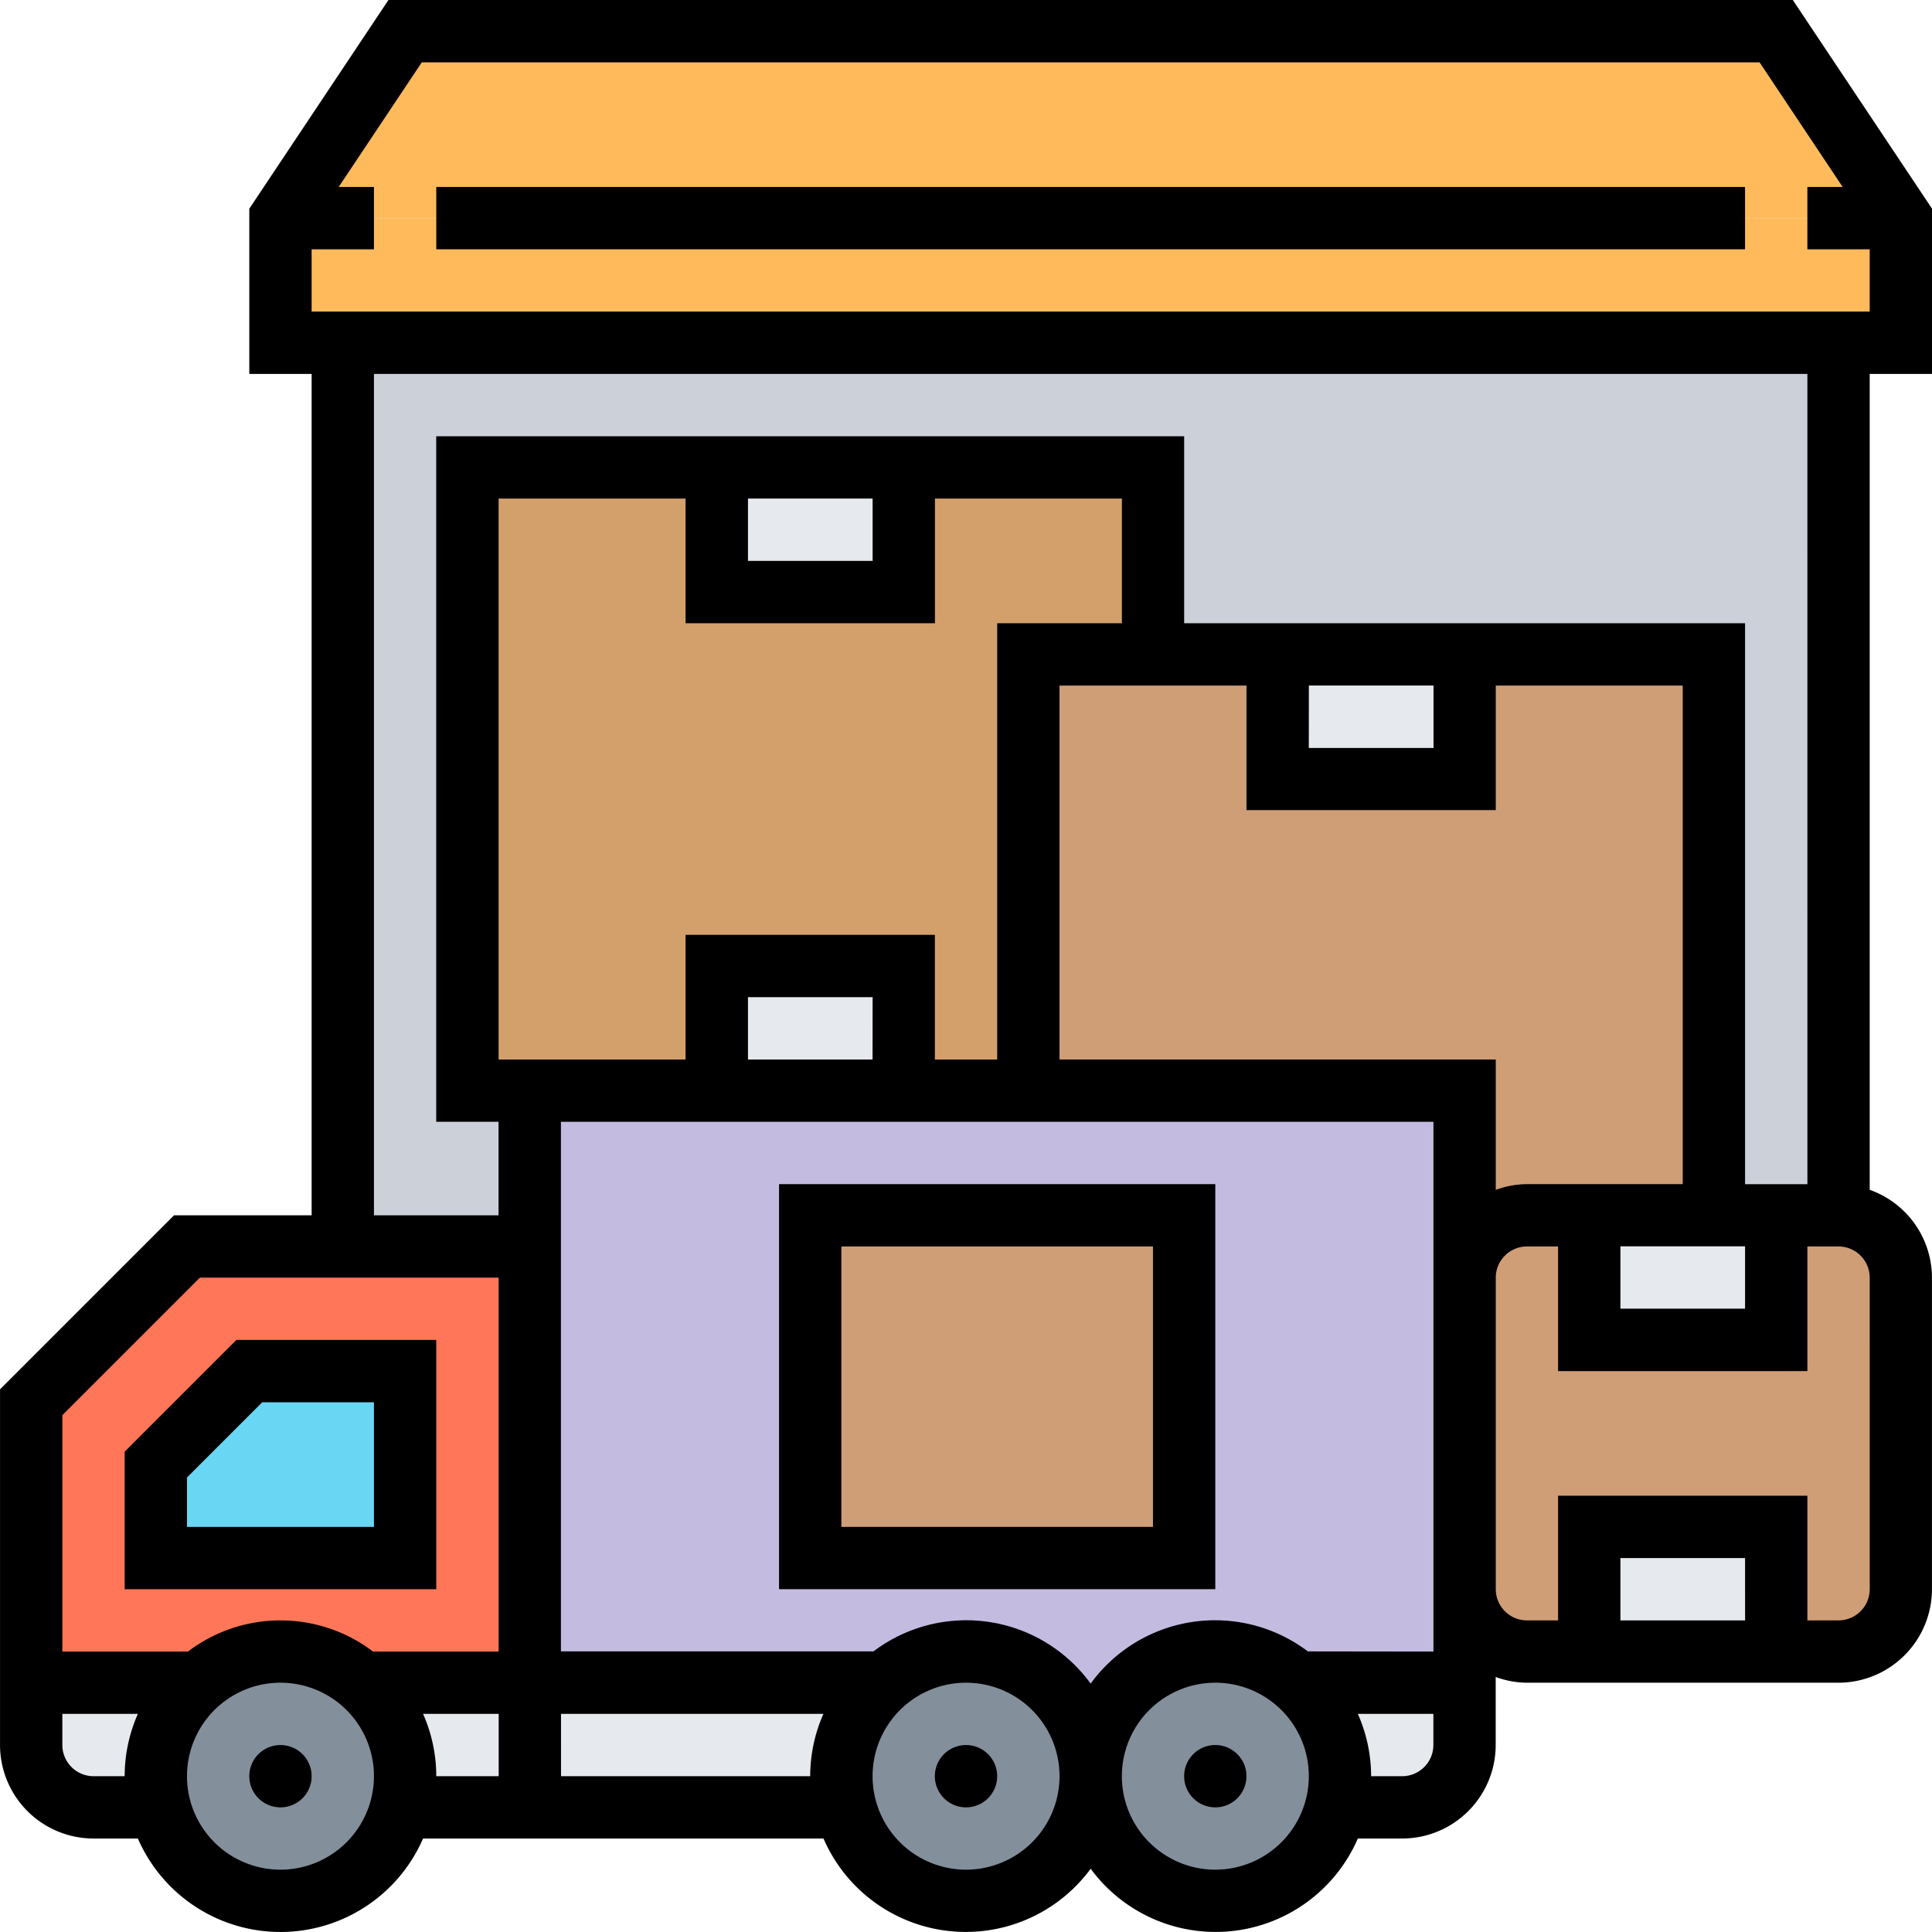<svg xmlns="http://www.w3.org/2000/svg" width="83.949" height="83.949" viewBox="0 0 83.949 83.949">
  <g id="logistica-2" transform="translate(0)">
    <path id="Trazado_145164" data-name="Trazado 145164" d="M136.993,8l5.416,8.124H72L77.416,8Zm0,0" transform="translate(-59.813 -6.646)" fill="#ffba5b"/>
    <path id="Trazado_145165" data-name="Trazado 145165" d="M142.409,56v5.416H72V56Zm0,0" transform="translate(-59.813 -46.522)" fill="#ffba5b"/>
    <path id="Trazado_145166" data-name="Trazado 145166" d="M152.993,88v37.913h-5.416V101.54H123.2V93.416H93.416V120.5h2.708v6.77H88V88Zm0,0" transform="translate(-73.105 -73.106)" fill="#ccd1d9"/>
    <path id="Trazado_145167" data-name="Trazado 145167" d="M176.621,301.664v4.062h-7.257a5.411,5.411,0,0,0-8.991,4.062,5.411,5.411,0,0,0-8.991-4.062H136V280h40.621Zm0,0" transform="translate(-112.981 -232.609)" fill="#c4bbe0"/>
    <path id="Trazado_145168" data-name="Trazado 145168" d="M18.832,337.6a5.416,5.416,0,0,0-3.575,1.354H8V326.77L14.77,320H29.664v18.956H22.407A5.39,5.39,0,0,0,18.832,337.6Zm0,0" transform="translate(-6.645 -265.839)" fill="#ff7758"/>
    <path id="Trazado_145169" data-name="Trazado 145169" d="M149.788,120v8.124h-5.416V147.08h-5.416v-5.416h-8.124v5.416H120V120h10.832v5.416h8.124V120Zm0,0" transform="translate(-99.689 -99.69)" fill="#d3a06c"/>
    <path id="Trazado_145170" data-name="Trazado 145170" d="M184,248h8.124v5.416H184Zm0,0" transform="translate(-152.857 -206.025)" fill="#e6e9ed"/>
    <path id="Trazado_145171" data-name="Trazado 145171" d="M184,120h8.124v5.416H184Zm0,0" transform="translate(-152.857 -99.69)" fill="#e6e9ed"/>
    <path id="Trazado_145172" data-name="Trazado 145172" d="M293.788,168v24.372h-8.124a2.716,2.716,0,0,0-2.708,2.708v-8.124H264V168h10.832v5.416h8.124V168Zm0,0" transform="translate(-219.317 -139.566)" fill="#cf9e76"/>
    <path id="Trazado_145173" data-name="Trazado 145173" d="M328,168h8.124v5.416H328Zm0,0" transform="translate(-272.485 -139.566)" fill="#e6e9ed"/>
    <path id="Trazado_145174" data-name="Trazado 145174" d="M392.248,312a2.716,2.716,0,0,1,2.708,2.708v13.54a2.716,2.716,0,0,1-2.708,2.708H389.54V325.54h-8.124v5.416h-2.708A2.716,2.716,0,0,1,376,328.248v-13.54A2.716,2.716,0,0,1,378.708,312h2.708v5.416h8.124V312Zm0,0" transform="translate(-312.36 -259.193)" fill="#cf9e76"/>
    <g id="Grupo_83646" data-name="Grupo 83646" transform="translate(1.355 52.807)">
      <path id="Trazado_145175" data-name="Trazado 145175" d="M416.124,312v5.416H408V312Zm0,0" transform="translate(-340.299 -312)" fill="#e6e9ed"/>
      <path id="Trazado_145176" data-name="Trazado 145176" d="M408,392h8.124v5.416H408Zm0,0" transform="translate(-340.299 -378.46)" fill="#e6e9ed"/>
      <path id="Trazado_145177" data-name="Trazado 145177" d="M340.378,434.708a2.716,2.716,0,0,1-2.708,2.708h-2.708l-.163-.04a5.209,5.209,0,0,0,.163-1.314A5.393,5.393,0,0,0,333.121,432h7.257Zm0,0" transform="translate(-278.093 -411.69)" fill="#e6e9ed"/>
      <path id="Trazado_145178" data-name="Trazado 145178" d="M115.76,432H93.121a5.393,5.393,0,0,1,1.841,4.062,5.285,5.285,0,0,1-.163,1.314l.163.04h18.956l.163-.04a5.209,5.209,0,0,1-.163-1.314A5.393,5.393,0,0,1,115.76,432Zm0,0" transform="translate(-78.714 -411.69)" fill="#e6e9ed"/>
      <path id="Trazado_145179" data-name="Trazado 145179" d="M10.708,437.416A2.716,2.716,0,0,1,8,434.708V432h7.257a5.393,5.393,0,0,0-1.841,4.062,5.209,5.209,0,0,0,.163,1.314l-.163.04Zm0,0" transform="translate(-8 -411.69)" fill="#e6e9ed"/>
    </g>
    <path id="Trazado_145180" data-name="Trazado 145180" d="M40.163,430.73A5.209,5.209,0,0,1,40,429.416a5.416,5.416,0,0,1,10.832,0,5.285,5.285,0,0,1-.163,1.314,5.415,5.415,0,0,1-10.507,0Zm0,0" transform="translate(-33.229 -352.237)" fill="#838f9b"/>
    <path id="Trazado_145181" data-name="Trazado 145181" d="M221.416,424a5.416,5.416,0,1,1-5.253,6.73,5.209,5.209,0,0,1-.163-1.314A5.428,5.428,0,0,1,221.416,424Zm0,0" transform="translate(-179.441 -352.237)" fill="#838f9b"/>
    <path id="Trazado_145182" data-name="Trazado 145182" d="M288.991,425.354a5.393,5.393,0,0,1,1.841,4.062,5.207,5.207,0,0,1-.163,1.314,5.424,5.424,0,1,1-1.679-5.376Zm0,0" transform="translate(-232.609 -352.237)" fill="#838f9b"/>
    <path id="Trazado_145183" data-name="Trazado 145183" d="M208,312h16.248v14.894H208Zm0,0" transform="translate(-172.795 -259.193)" fill="#cf9e76"/>
    <path id="Trazado_145184" data-name="Trazado 145184" d="M50.832,352v8.124H40v-4.062L44.062,352Zm0,0" transform="translate(-33.229 -292.423)" fill="#69d6f4"/>
    <path id="Trazado_145185" data-name="Trazado 145185" d="M66.708,449.354A1.354,1.354,0,1,1,65.354,448,1.354,1.354,0,0,1,66.708,449.354Zm0,0" transform="translate(-53.167 -372.175)"/>
    <path id="Trazado_145186" data-name="Trazado 145186" d="M306.708,449.354A1.354,1.354,0,1,1,305.354,448,1.354,1.354,0,0,1,306.708,449.354Zm0,0" transform="translate(-252.547 -372.175)"/>
    <path id="Trazado_145187" data-name="Trazado 145187" d="M242.708,449.354A1.354,1.354,0,1,1,241.354,448,1.354,1.354,0,0,1,242.708,449.354Zm0,0" transform="translate(-199.379 -372.175)"/>
    <path id="Trazado_145188" data-name="Trazado 145188" d="M45.54,344H36.855L32,348.855v5.977H45.54Zm-2.708,8.124H34.708v-2.147l3.269-3.269h4.855Zm0,0" transform="translate(-26.583 -285.777)"/>
    <path id="Trazado_145189" data-name="Trazado 145189" d="M83.949,16.248V9.068L77.9,0H16.878L10.832,9.068v7.181H13.54V52.807H7.563L0,60.37V75.825a4.067,4.067,0,0,0,4.062,4.062H5.99a6.757,6.757,0,0,0,12.392,0h17.4A6.736,6.736,0,0,0,47.391,81.2,6.736,6.736,0,0,0,59,79.887h1.928a4.067,4.067,0,0,0,4.062-4.062V72.868a4.006,4.006,0,0,0,1.354.249h13.54a4.067,4.067,0,0,0,4.062-4.062V55.515A4.057,4.057,0,0,0,81.241,51.7V16.248ZM18.327,2.708H76.455l3.611,5.416H78.533v2.708h2.708V13.54H13.54V10.832h2.708V8.124H14.716ZM8.685,55.515h12.98V71.763H16.207a6.646,6.646,0,0,0-8.041,0H2.708V61.492ZM32.5,21.664h5.416v2.708H32.5Zm8.124,5.416V21.664h8.124V27.08H43.329V46.037H40.621V40.621H29.788v5.416H21.664V21.664h8.124V27.08Zm16.248,2.708h5.416V32.5H56.869ZM64.993,35.2V29.789h8.124V51.453h-6.77a4.006,4.006,0,0,0-1.354.249V46.037H46.037V29.789h8.124V35.2Zm5.416,18.956h5.416v2.708H70.409Zm-13.582,17.6a6.684,6.684,0,0,0-9.437,1.4,6.684,6.684,0,0,0-9.437-1.4H24.372V48.745H62.285V71.763ZM37.913,46.037H32.5V43.329h5.416ZM4.062,77.179a1.357,1.357,0,0,1-1.354-1.354V74.471H5.99a6.7,6.7,0,0,0-.574,2.708Zm8.124,4.062a4.062,4.062,0,1,1,4.062-4.062A4.067,4.067,0,0,1,12.186,81.241Zm6.2-6.77h3.282v2.708H18.956A6.7,6.7,0,0,0,18.382,74.471Zm5.99,2.708V74.471H35.778a6.7,6.7,0,0,0-.574,2.708Zm17.6,4.062a4.062,4.062,0,1,1,4.062-4.062A4.067,4.067,0,0,1,41.975,81.241Zm10.832,0a4.062,4.062,0,1,1,4.062-4.062A4.067,4.067,0,0,1,52.807,81.241Zm8.124-4.062H59.577A6.7,6.7,0,0,0,59,74.471h3.282v1.354A1.357,1.357,0,0,1,60.931,77.179Zm14.894-6.77H70.409V67.7h5.416Zm5.416-1.354a1.357,1.357,0,0,1-1.354,1.354H78.533V64.993H67.7v5.416H66.347a1.357,1.357,0,0,1-1.354-1.354V55.515a1.357,1.357,0,0,1,1.354-1.354H67.7v5.416H78.533V54.161h1.354a1.357,1.357,0,0,1,1.354,1.354Zm-2.708-17.6H75.825V27.08H51.453V18.956h-32.5V48.745h2.708v4.062H16.248V16.248H78.533Zm0,0" transform="translate(0.001)"/>
    <path id="Trazado_145190" data-name="Trazado 145190" d="M200,304v17.6h18.956V304Zm16.248,14.894h-13.54V306.708h13.54Zm0,0" transform="translate(-166.149 -252.547)"/>
    <path id="Trazado_145191" data-name="Trazado 145191" d="M112,48h56.869v2.708H112Zm0,0" transform="translate(-93.043 -39.876)"/>
  </g>
</svg>
